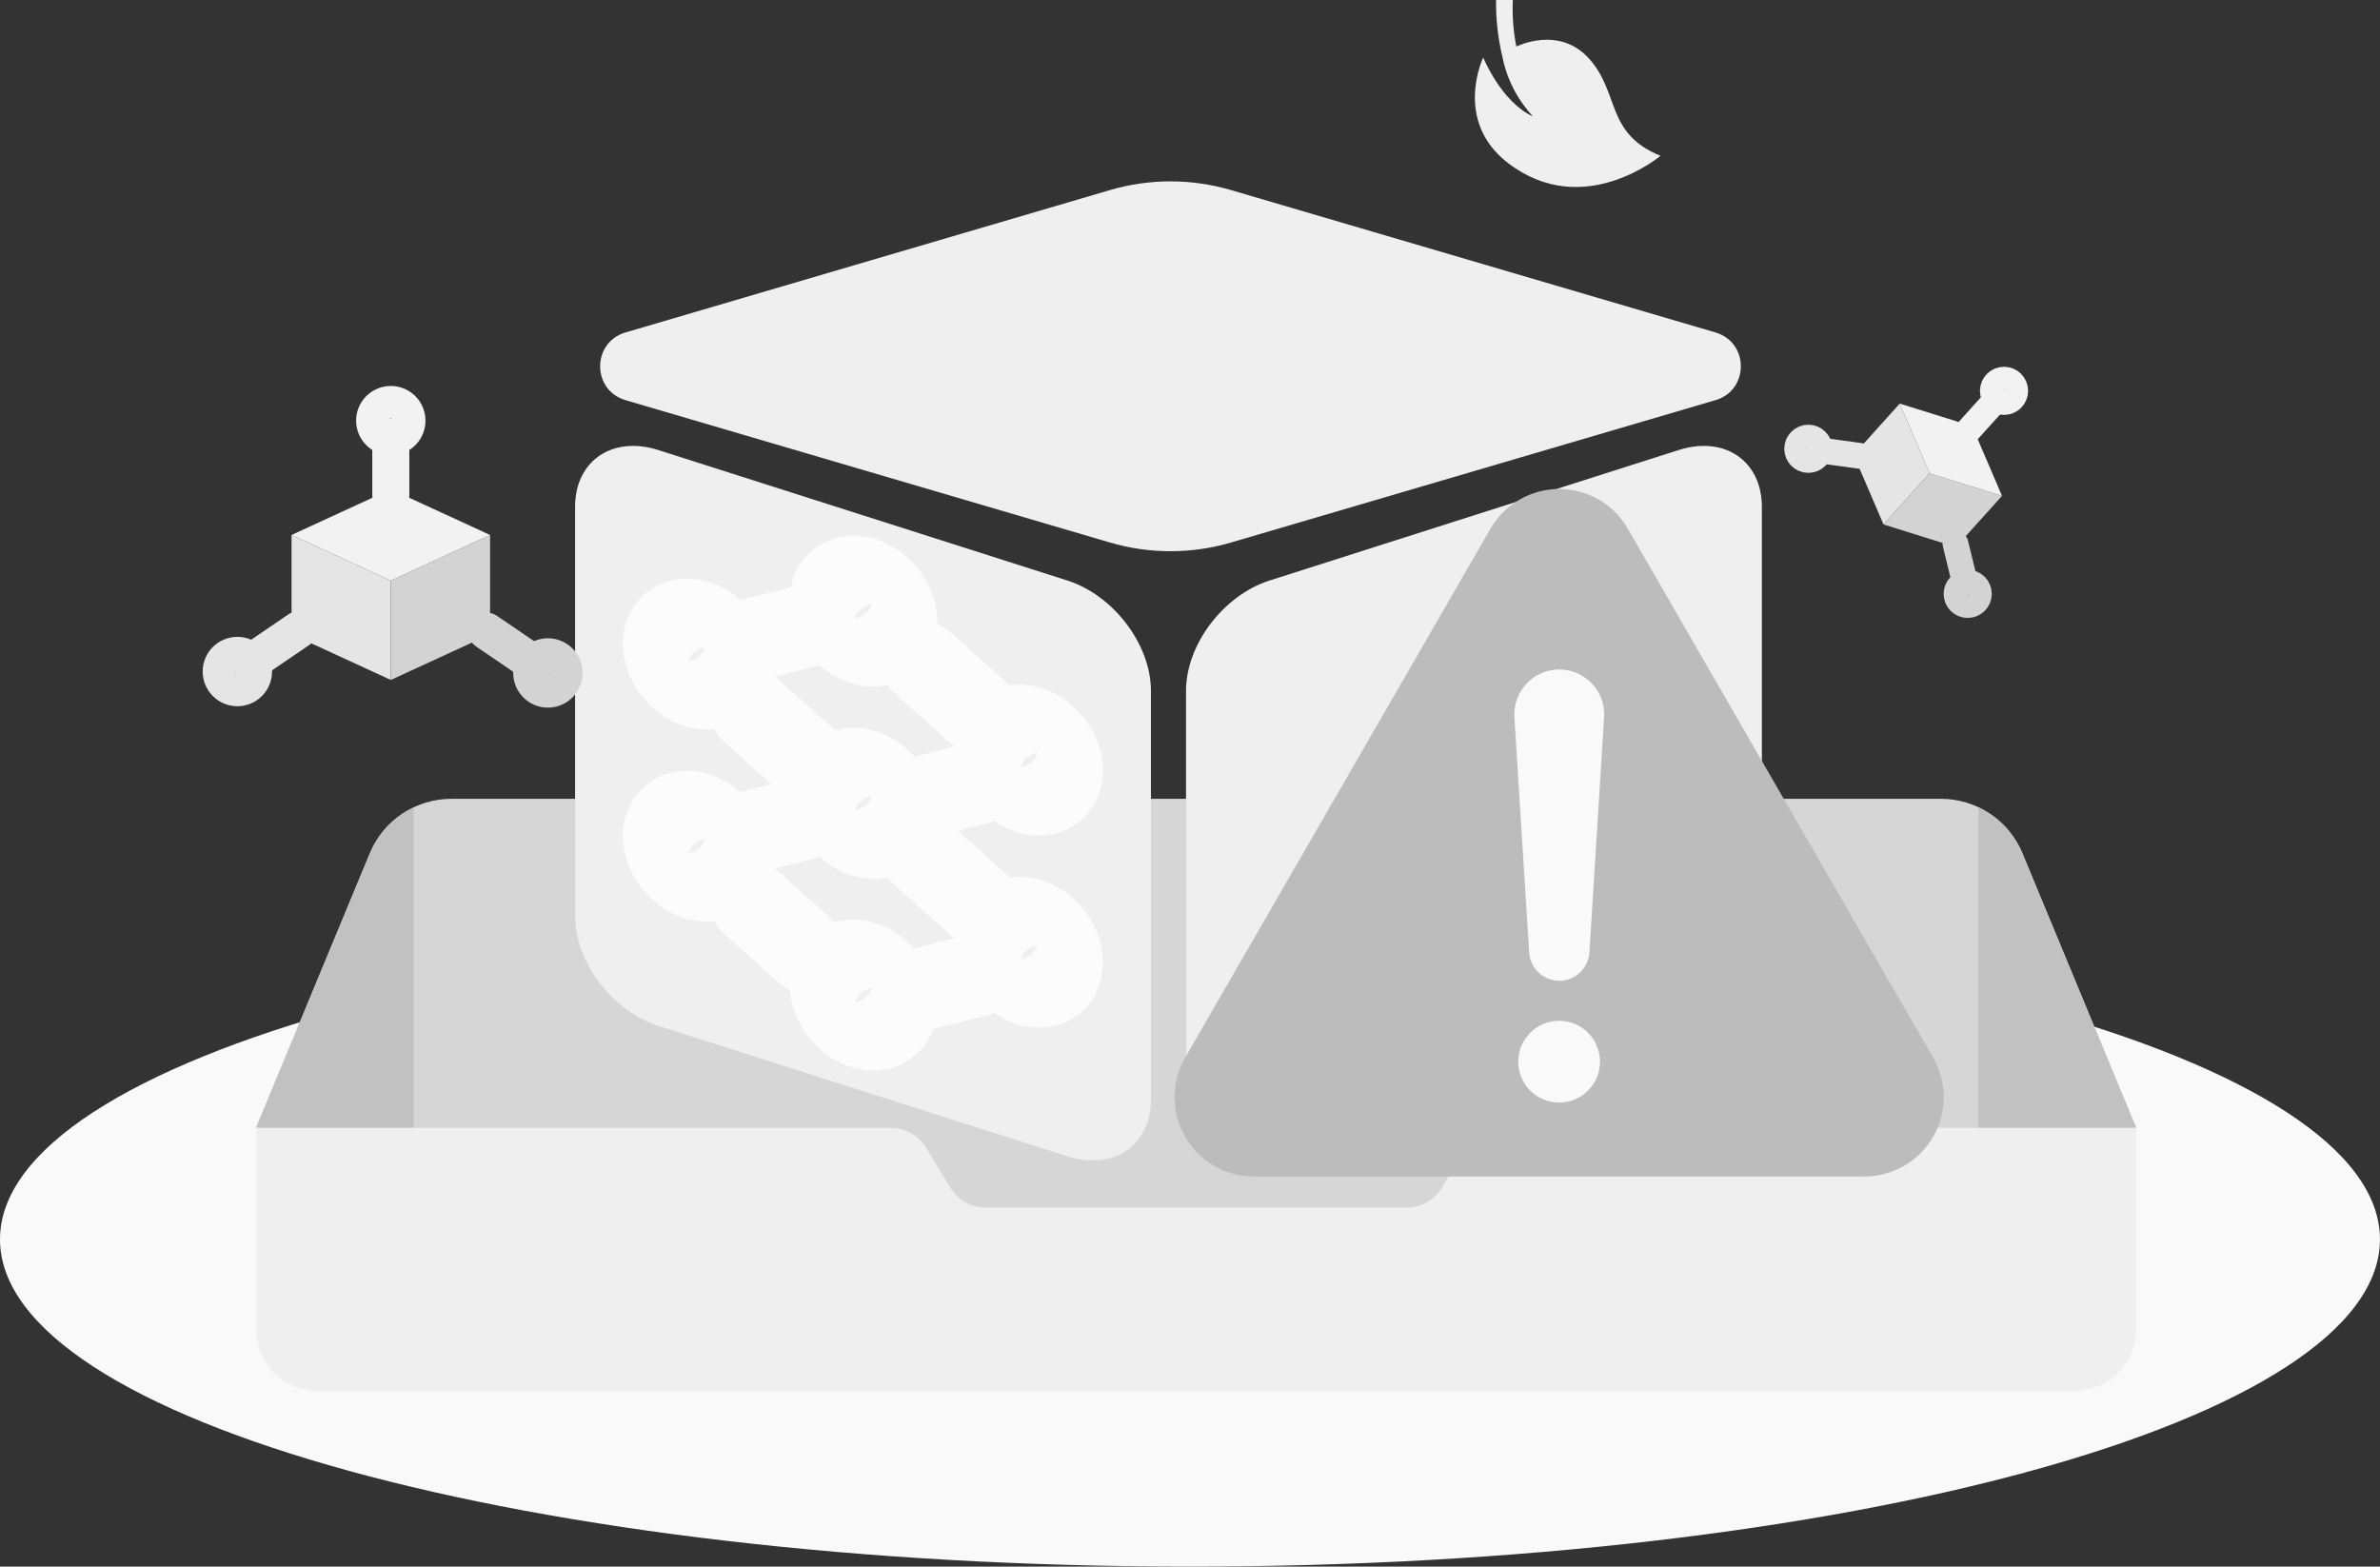 <svg width="158" height="104" viewBox="0 0 158 104" fill="none" xmlns="http://www.w3.org/2000/svg">
<rect x="0" y="0" width="158" height="104" fill="#333333" stroke="none"/>
<g clip-path="url(#clip0_2997_24618)">
<path d="M78.999 104C122.629 104 157.997 94.275 157.997 82.278C157.997 70.281 122.629 60.556 78.999 60.556C35.369 60.556 0 70.281 0 82.278C0 94.275 35.369 104 78.999 104Z" fill="#F9F9F9"/>
<path d="M141.818 74.876L101.684 81.549H55.48L16.994 74.876L24.55 56.654C24.993 55.582 25.744 54.666 26.708 54.021C27.672 53.376 28.805 53.031 29.965 53.03H128.847C130.006 53.03 131.139 53.374 132.103 54.017C133.067 54.661 133.818 55.576 134.262 56.647L141.818 74.876Z" fill="#D6D6D6"/>
<path d="M24.55 56.654L16.994 74.876H27.46V53.601C26.144 54.222 25.107 55.31 24.55 56.654Z" fill="#C1C1C1"/>
<path d="M134.262 56.654L141.818 74.876H131.353V53.601C132.668 54.222 133.705 55.31 134.262 56.654Z" fill="#C1C1C1"/>
<path d="M105.521 3.926C103.51 1.644 100.666 3.091 100.666 3.091C100.464 2.074 100.385 1.036 100.43 0L99.317 0C99.303 1.258 99.442 2.513 99.731 3.737C99.97 4.973 100.495 6.135 101.264 7.13C101.421 7.339 101.589 7.54 101.767 7.731C99.658 6.766 98.465 3.818 98.465 3.818C98.465 3.818 96.455 8.007 100.108 10.82C105.114 14.665 110.235 10.342 110.235 10.342C106.581 8.857 107.546 6.205 105.521 3.926Z" fill="#EFEFEF"/>
<path d="M97.355 76.17L95.709 78.865C95.468 79.26 95.129 79.587 94.725 79.813C94.321 80.04 93.865 80.159 93.402 80.159H65.41C64.947 80.159 64.491 80.04 64.088 79.813C63.684 79.587 63.345 79.26 63.103 78.865L61.458 76.17C61.216 75.775 60.877 75.448 60.473 75.221C60.069 74.995 59.614 74.876 59.151 74.876H16.994V88.239C16.994 89.331 17.427 90.377 18.199 91.149C18.97 91.921 20.016 92.355 21.108 92.356H137.7C138.791 92.356 139.838 91.922 140.61 91.15C141.382 90.378 141.816 89.331 141.816 88.239V74.876H99.662C99.198 74.876 98.743 74.996 98.339 75.222C97.935 75.449 97.597 75.775 97.355 76.17Z" fill="#EFEFEF"/>
<path d="M70.86 76.759L43.722 68.11C40.659 67.135 38.177 63.86 38.177 60.797V33.653C38.177 30.59 40.659 28.898 43.722 29.883L70.86 38.539C73.923 39.517 76.406 42.789 76.406 45.853V72.996C76.406 76.042 73.923 77.734 70.86 76.759Z" fill="#EFEFEF"/>
<path d="M84.268 76.759L111.418 68.11C114.481 67.135 116.964 63.86 116.964 60.797V33.653C116.964 30.59 114.481 28.898 111.418 29.883L84.281 38.539C81.22 39.517 78.737 42.789 78.737 45.853V72.996C78.725 76.042 81.207 77.734 84.268 76.759Z" fill="#EFEFEF"/>
<path d="M47.895 45.349C48.669 44.689 48.561 43.292 47.654 42.228C46.747 41.165 45.384 40.838 44.61 41.499C43.836 42.159 43.944 43.556 44.851 44.62C45.758 45.683 47.121 46.01 47.895 45.349Z" stroke="#FCFCFC" stroke-width="5.49" stroke-linecap="round" stroke-linejoin="round"/>
<path d="M47.894 58.099C48.668 57.439 48.56 56.042 47.653 54.978C46.746 53.915 45.383 53.588 44.609 54.249C43.835 54.909 43.943 56.306 44.85 57.37C45.757 58.433 47.12 58.76 47.894 58.099Z" stroke="#FCFCFC" stroke-width="5.49" stroke-linecap="round" stroke-linejoin="round"/>
<path d="M58.963 67.988C59.737 67.328 59.629 65.93 58.722 64.867C57.815 63.804 56.452 63.477 55.678 64.137C54.905 64.798 55.013 66.195 55.92 67.258C56.827 68.322 58.189 68.648 58.963 67.988Z" stroke="#FCFCFC" stroke-width="5.49" stroke-linecap="round" stroke-linejoin="round"/>
<path d="M58.963 55.248C59.737 54.587 59.629 53.19 58.722 52.127C57.815 51.063 56.452 50.737 55.678 51.397C54.905 52.057 55.013 53.455 55.92 54.518C56.827 55.581 58.189 55.908 58.963 55.248Z" stroke="#FCFCFC" stroke-width="5.49" stroke-linecap="round" stroke-linejoin="round"/>
<path d="M58.963 42.506C59.737 41.845 59.629 40.448 58.722 39.385C57.815 38.321 56.452 37.995 55.678 38.655C54.905 39.315 55.013 40.713 55.92 41.776C56.827 42.839 58.189 43.166 58.963 42.506Z" stroke="#FCFCFC" stroke-width="5.49" stroke-linecap="round" stroke-linejoin="round"/>
<path d="M69.961 52.383C70.735 51.723 70.627 50.326 69.72 49.263C68.813 48.199 67.45 47.872 66.677 48.533C65.903 49.193 66.011 50.59 66.918 51.654C67.825 52.717 69.187 53.044 69.961 52.383Z" stroke="#FCFCFC" stroke-width="5.49" stroke-linecap="round" stroke-linejoin="round"/>
<path d="M69.96 65.135C70.734 64.474 70.626 63.077 69.719 62.013C68.812 60.95 67.45 60.623 66.676 61.284C65.902 61.944 66.01 63.342 66.917 64.405C67.824 65.468 69.186 65.795 69.96 65.135Z" stroke="#FCFCFC" stroke-width="5.49" stroke-linecap="round" stroke-linejoin="round"/>
<path d="M49.911 42.48L53.57 41.54" stroke="#FCFCFC" stroke-width="5.49" stroke-linecap="round" stroke-linejoin="round"/>
<path d="M53.57 50.487L49.911 47.215" stroke="#FCFCFC" stroke-width="5.49" stroke-linecap="round" stroke-linejoin="round"/>
<path d="M49.911 55.222L53.57 54.282" stroke="#FCFCFC" stroke-width="5.49" stroke-linecap="round" stroke-linejoin="round"/>
<path d="M53.57 63.229L49.911 59.957" stroke="#FCFCFC" stroke-width="5.49" stroke-linecap="round" stroke-linejoin="round"/>
<path d="M64.884 47.252L61.226 43.982" stroke="#FCFCFC" stroke-width="5.49" stroke-linecap="round" stroke-linejoin="round"/>
<path d="M61.226 52.928L64.884 51.99" stroke="#FCFCFC" stroke-width="5.49" stroke-linecap="round" stroke-linejoin="round"/>
<path d="M64.884 59.995L61.226 56.723" stroke="#FCFCFC" stroke-width="5.49" stroke-linecap="round" stroke-linejoin="round"/>
<path d="M61.226 65.669L64.884 64.73" stroke="#FCFCFC" stroke-width="5.49" stroke-linecap="round" stroke-linejoin="round"/>
<path d="M73.684 36.015L41.521 26.563C39.282 25.904 39.282 22.73 41.521 22.071L73.684 12.619C76.309 11.848 79.1 11.848 81.725 12.619L113.889 22.071C116.127 22.73 116.127 25.904 113.889 26.563L81.725 36.015C79.1 36.786 76.309 36.786 73.684 36.015Z" fill="#EFEFEF"/>
<path d="M98.952 35.091L78.679 70.211C78.217 71.011 77.974 71.918 77.974 72.841C77.973 73.765 78.216 74.672 78.678 75.471C79.139 76.271 79.803 76.935 80.603 77.397C81.402 77.858 82.309 78.101 83.233 78.101H123.781C124.704 78.1 125.61 77.857 126.409 77.395C127.209 76.933 127.872 76.27 128.334 75.47C128.795 74.671 129.038 73.764 129.038 72.841C129.038 71.918 128.795 71.011 128.334 70.211L108.061 35.091C107.599 34.291 106.936 33.627 106.136 33.166C105.337 32.704 104.43 32.461 103.507 32.461C102.584 32.461 101.677 32.704 100.877 33.166C100.078 33.627 99.414 34.291 98.952 35.091Z" fill="#BCBCBC"/>
<path d="M103.506 65.112C102.999 65.108 102.512 64.912 102.143 64.564C101.773 64.216 101.55 63.741 101.516 63.235L100.536 47.615C100.511 47.208 100.569 46.8 100.707 46.417C100.845 46.034 101.06 45.683 101.339 45.386C101.618 45.089 101.955 44.852 102.329 44.69C102.703 44.529 103.106 44.445 103.514 44.445C103.921 44.445 104.324 44.529 104.698 44.69C105.072 44.852 105.409 45.089 105.688 45.386C105.967 45.683 106.182 46.034 106.32 46.417C106.459 46.8 106.517 47.208 106.491 47.615L105.514 63.235C105.48 63.744 105.254 64.222 104.881 64.57C104.508 64.919 104.017 65.113 103.506 65.112Z" fill="#F9F9F9"/>
<path d="M103.506 73.194C105.005 73.194 106.22 71.979 106.22 70.48C106.22 68.981 105.005 67.766 103.506 67.766C102.007 67.766 100.792 68.981 100.792 70.48C100.792 71.979 102.007 73.194 103.506 73.194Z" fill="#F9F9F9"/>
<path d="M25.944 45.139L19.355 42.105V35.516L25.944 38.549V45.139Z" fill="#E5E5E5"/>
<path d="M25.944 45.139L32.535 42.105V35.516L25.944 38.549V45.139Z" fill="#D3D3D3"/>
<path d="M19.355 35.515L25.944 32.481L32.535 35.515L25.944 38.548L19.355 35.515Z" fill="#F2F2F2"/>
<path d="M25.944 32.851V28.998" stroke="#F2F2F2" stroke-width="2.46" stroke-linecap="round" stroke-linejoin="round"/>
<path d="M25.944 28.998C26.537 28.998 27.017 28.517 27.017 27.925C27.017 27.332 26.537 26.852 25.944 26.852C25.352 26.852 24.871 27.332 24.871 27.925C24.871 28.517 25.352 28.998 25.944 28.998Z" stroke="#F2F2F2" stroke-width="2.46" stroke-linecap="round" stroke-linejoin="round"/>
<path d="M32.299 41.901L35.485 44.07" stroke="#D3D3D3" stroke-width="2.46" stroke-linecap="round" stroke-linejoin="round"/>
<path d="M36.372 45.747C36.964 45.747 37.445 45.267 37.445 44.674C37.445 44.081 36.964 43.601 36.372 43.601C35.779 43.601 35.299 44.081 35.299 44.674C35.299 45.267 35.779 45.747 36.372 45.747Z" stroke="#D3D3D3" stroke-width="2.46" stroke-linecap="round" stroke-linejoin="round"/>
<path d="M19.828 41.809L16.645 43.978" stroke="#E5E5E5" stroke-width="2.46" stroke-linecap="round" stroke-linejoin="round"/>
<path d="M15.758 45.654C16.35 45.654 16.831 45.174 16.831 44.581C16.831 43.988 16.35 43.508 15.758 43.508C15.165 43.508 14.685 43.988 14.685 44.581C14.685 45.174 15.165 45.654 15.758 45.654Z" stroke="#E5E5E5" stroke-width="2.46" stroke-linecap="round" stroke-linejoin="round"/>
<path d="M125.04 34.816L123.055 30.192L126.118 26.794L128.103 31.421L125.04 34.816Z" fill="#E5E5E5"/>
<path d="M125.04 34.816L129.844 36.319L132.907 32.921L128.103 31.421L125.04 34.816Z" fill="#D3D3D3"/>
<path d="M126.118 26.794L130.923 28.294L132.908 32.921L128.103 31.421L126.118 26.794Z" fill="#F2F2F2"/>
<path d="M130.752 28.485L132.544 26.5" stroke="#F2F2F2" stroke-width="1.71" stroke-linecap="round" stroke-linejoin="round"/>
<path d="M133.041 26.691C133.451 26.691 133.784 26.358 133.784 25.947C133.784 25.536 133.451 25.203 133.041 25.203C132.63 25.203 132.297 25.536 132.297 25.947C132.297 26.358 132.63 26.691 133.041 26.691Z" stroke="#F2F2F2" stroke-width="1.71" stroke-linecap="round" stroke-linejoin="round"/>
<path d="M129.819 36.103L130.453 38.702" stroke="#D3D3D3" stroke-width="1.71" stroke-linecap="round" stroke-linejoin="round"/>
<path d="M130.629 40.169C131.039 40.169 131.372 39.836 131.372 39.426C131.372 39.015 131.039 38.682 130.629 38.682C130.218 38.682 129.885 39.015 129.885 39.426C129.885 39.836 130.218 40.169 130.629 40.169Z" stroke="#D3D3D3" stroke-width="1.71" stroke-linecap="round" stroke-linejoin="round"/>
<path d="M123.437 30.258L120.788 29.894" stroke="#E5E5E5" stroke-width="1.71" stroke-linecap="round" stroke-linejoin="round"/>
<path d="M120.049 30.537C120.46 30.537 120.793 30.204 120.793 29.793C120.793 29.382 120.46 29.049 120.049 29.049C119.639 29.049 119.306 29.382 119.306 29.793C119.306 30.204 119.639 30.537 120.049 30.537Z" stroke="#E5E5E5" stroke-width="1.71" stroke-linecap="round" stroke-linejoin="round"/>
</g>
<defs>
<clipPath id="clip0_2997_24618">
<rect width="158" height="104" fill="white"/>
</clipPath>
</defs>
</svg>
